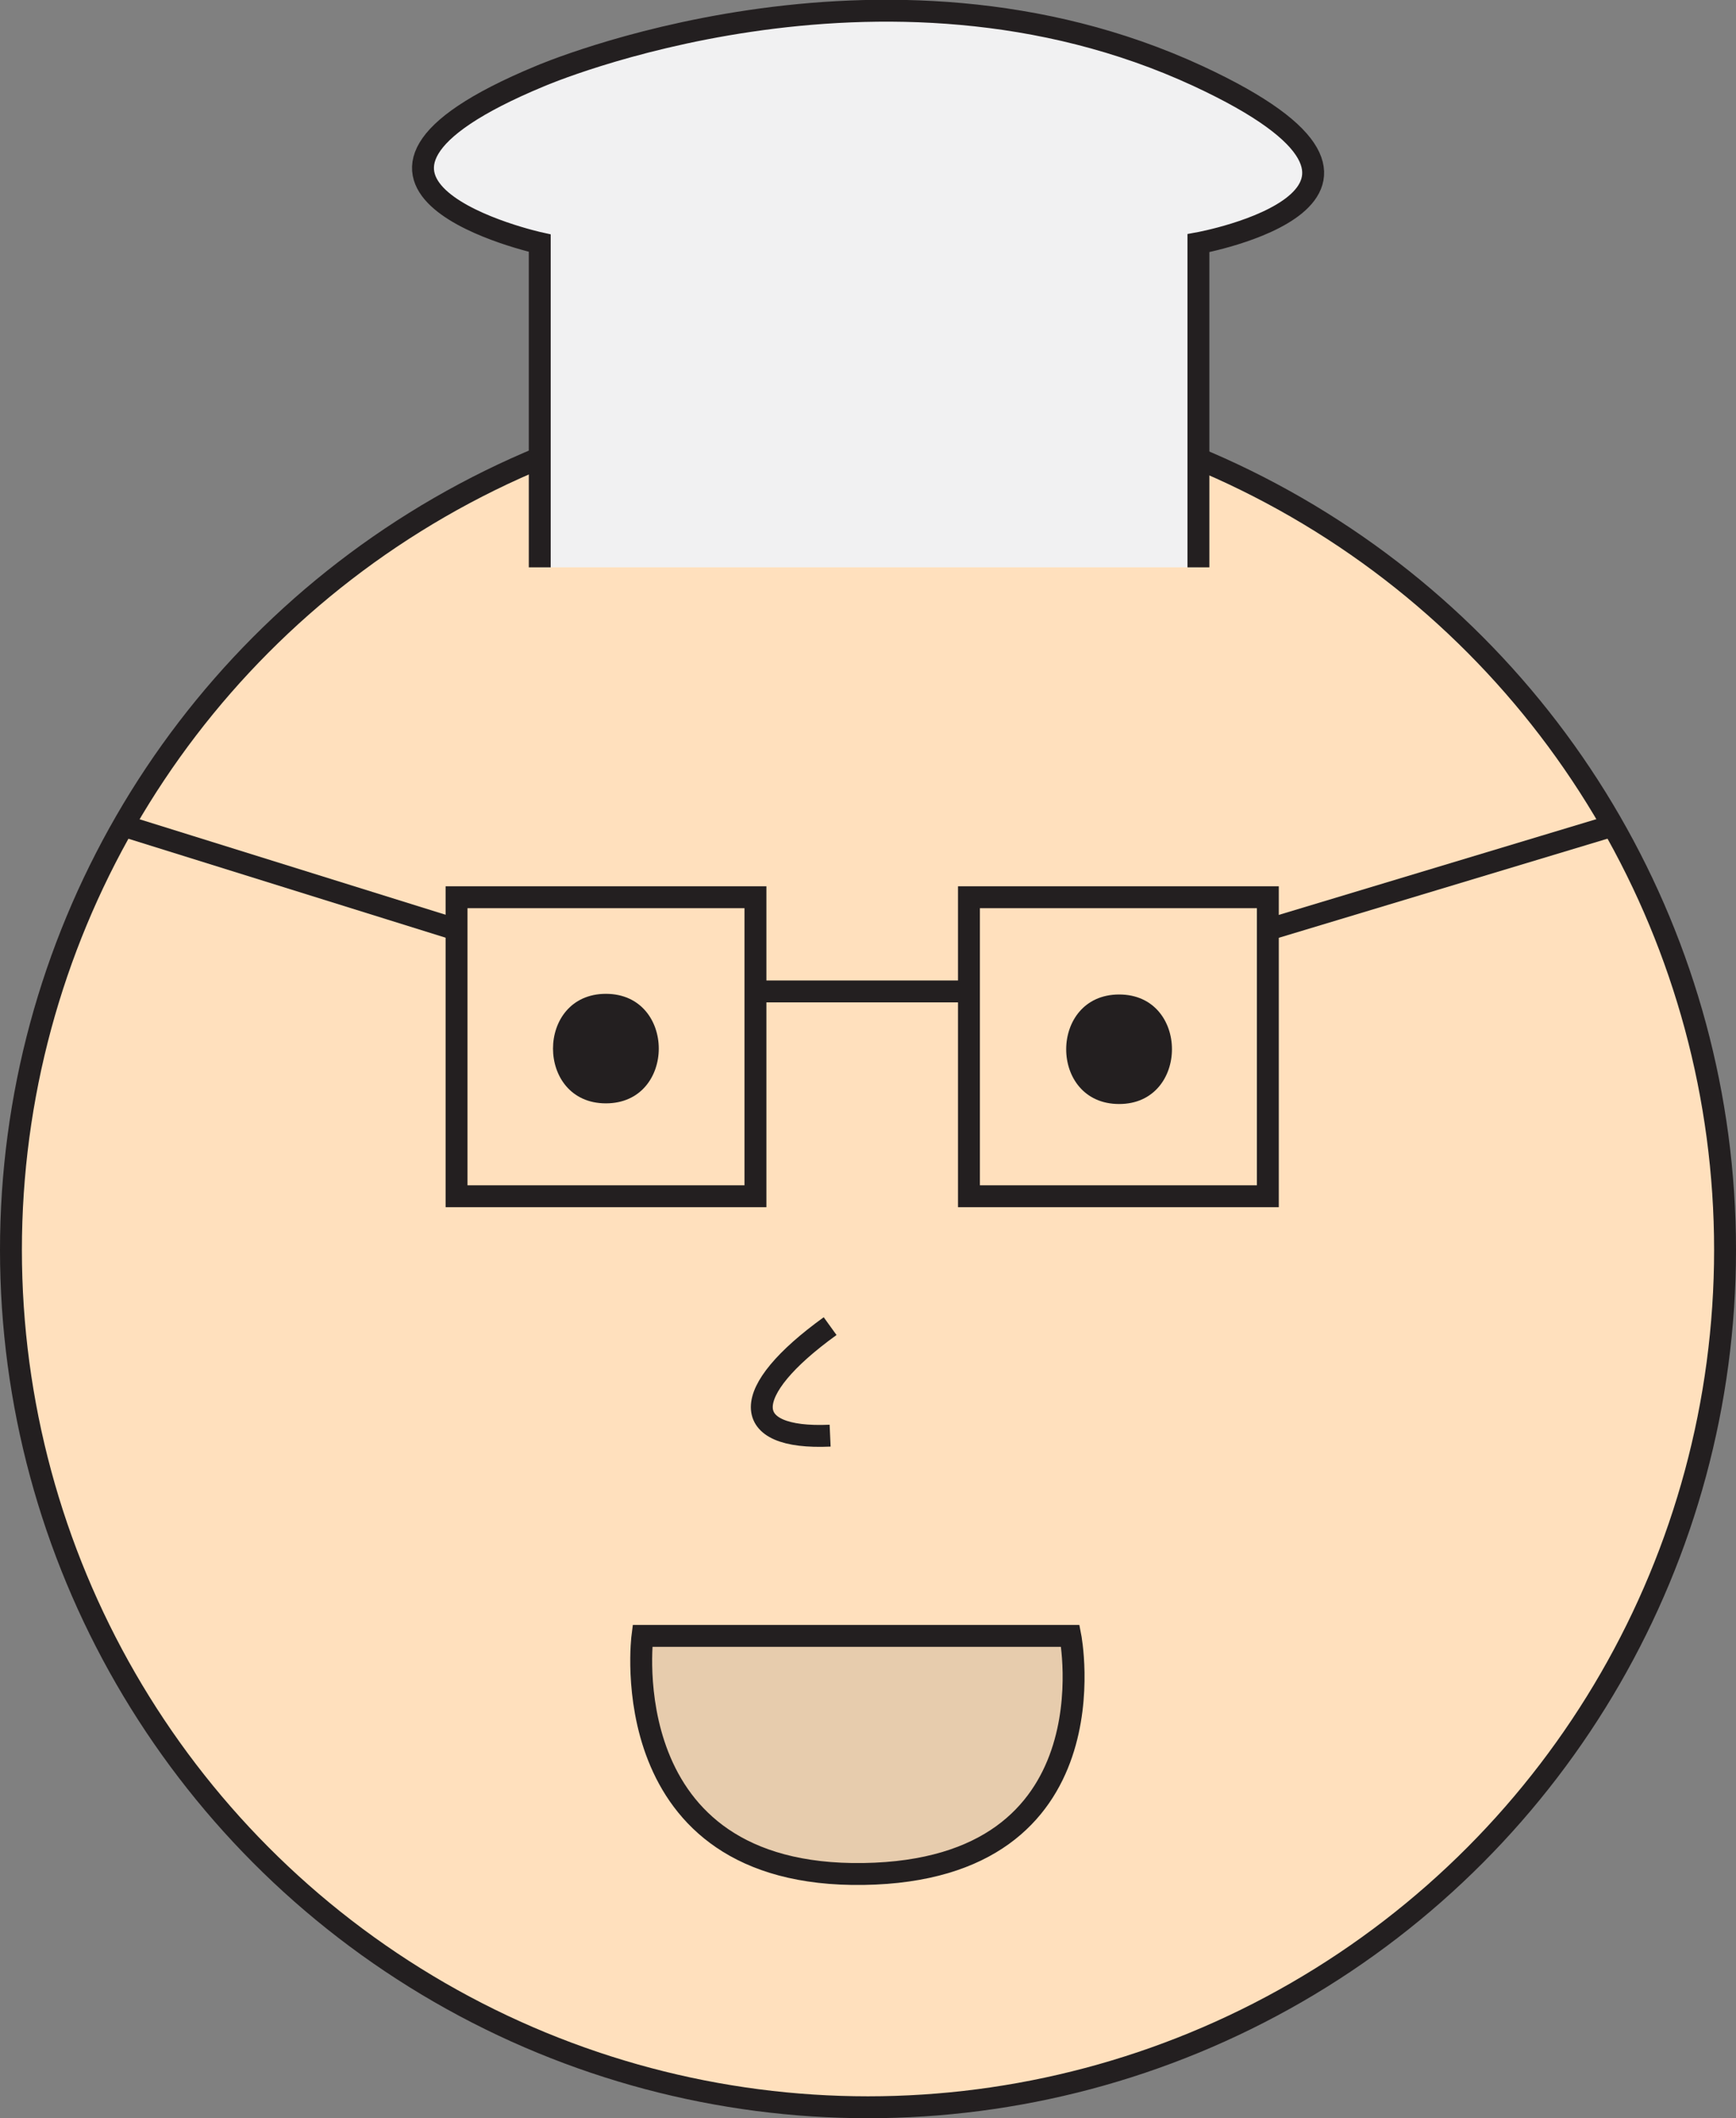 <svg id="Layer_1" data-name="Layer 1" xmlns="http://www.w3.org/2000/svg" viewBox="0 0 79.28 96.7"><rect x="0" y="0" width="79.28" height="96.7" fill="#808080" stroke="none"/><defs><style>.cls-1{fill:#ffe0bd;}.cls-1,.cls-2,.cls-3,.cls-4{stroke:#231f20;stroke-miterlimit:10;}.cls-2{fill:#f1f1f2;}.cls-3{fill:#e7ccad;}.cls-4{fill:#fff;}.cls-5{fill:#231f20;}</style></defs><title>Soprano small</title><circle class="cls-1" cx="39.64" cy="57.06" r="39.14"/><path class="cls-2" d="M144.31,98.8V84s-12-2.64,0-7.62c0,0,15.57-6.73,30.08,0,11.79,5.48,0,7.62,0,7.62V98.8" transform="translate(-119.66 -72.9)"/><rect class="cls-1" x="20.85" y="40.96" width="13.65" height="13.65"/><rect class="cls-1" x="44.25" y="40.96" width="13.65" height="13.65"/><path class="cls-1" d="M157.57,133.44c-4.16,3-4.16,5.19,0,5" transform="translate(-119.66 -72.9)"/><path class="cls-3" d="M149,147.58h19.54s2.1,10.69-9.44,10.87S149,147.58,149,147.58Z" transform="translate(-119.66 -72.9)"/><line class="cls-4" x1="34.49" y1="45.26" x2="44.25" y2="45.26"/><line class="cls-4" x1="57.9" y1="42.44" x2="73.66" y2="37.69"/><line class="cls-4" x1="20.85" y1="42.44" x2="5.62" y2="37.69"/><path class="cls-5" d="M170.77,123.3c3.21,0,3.22-5,0-5s-3.23,5,0,5Z" transform="translate(-119.66 -72.9)"/><path class="cls-5" d="M147.33,123.27c3.22,0,3.22-5,0-5s-3.22,5,0,5Z" transform="translate(-119.66 -72.9)"/></svg>